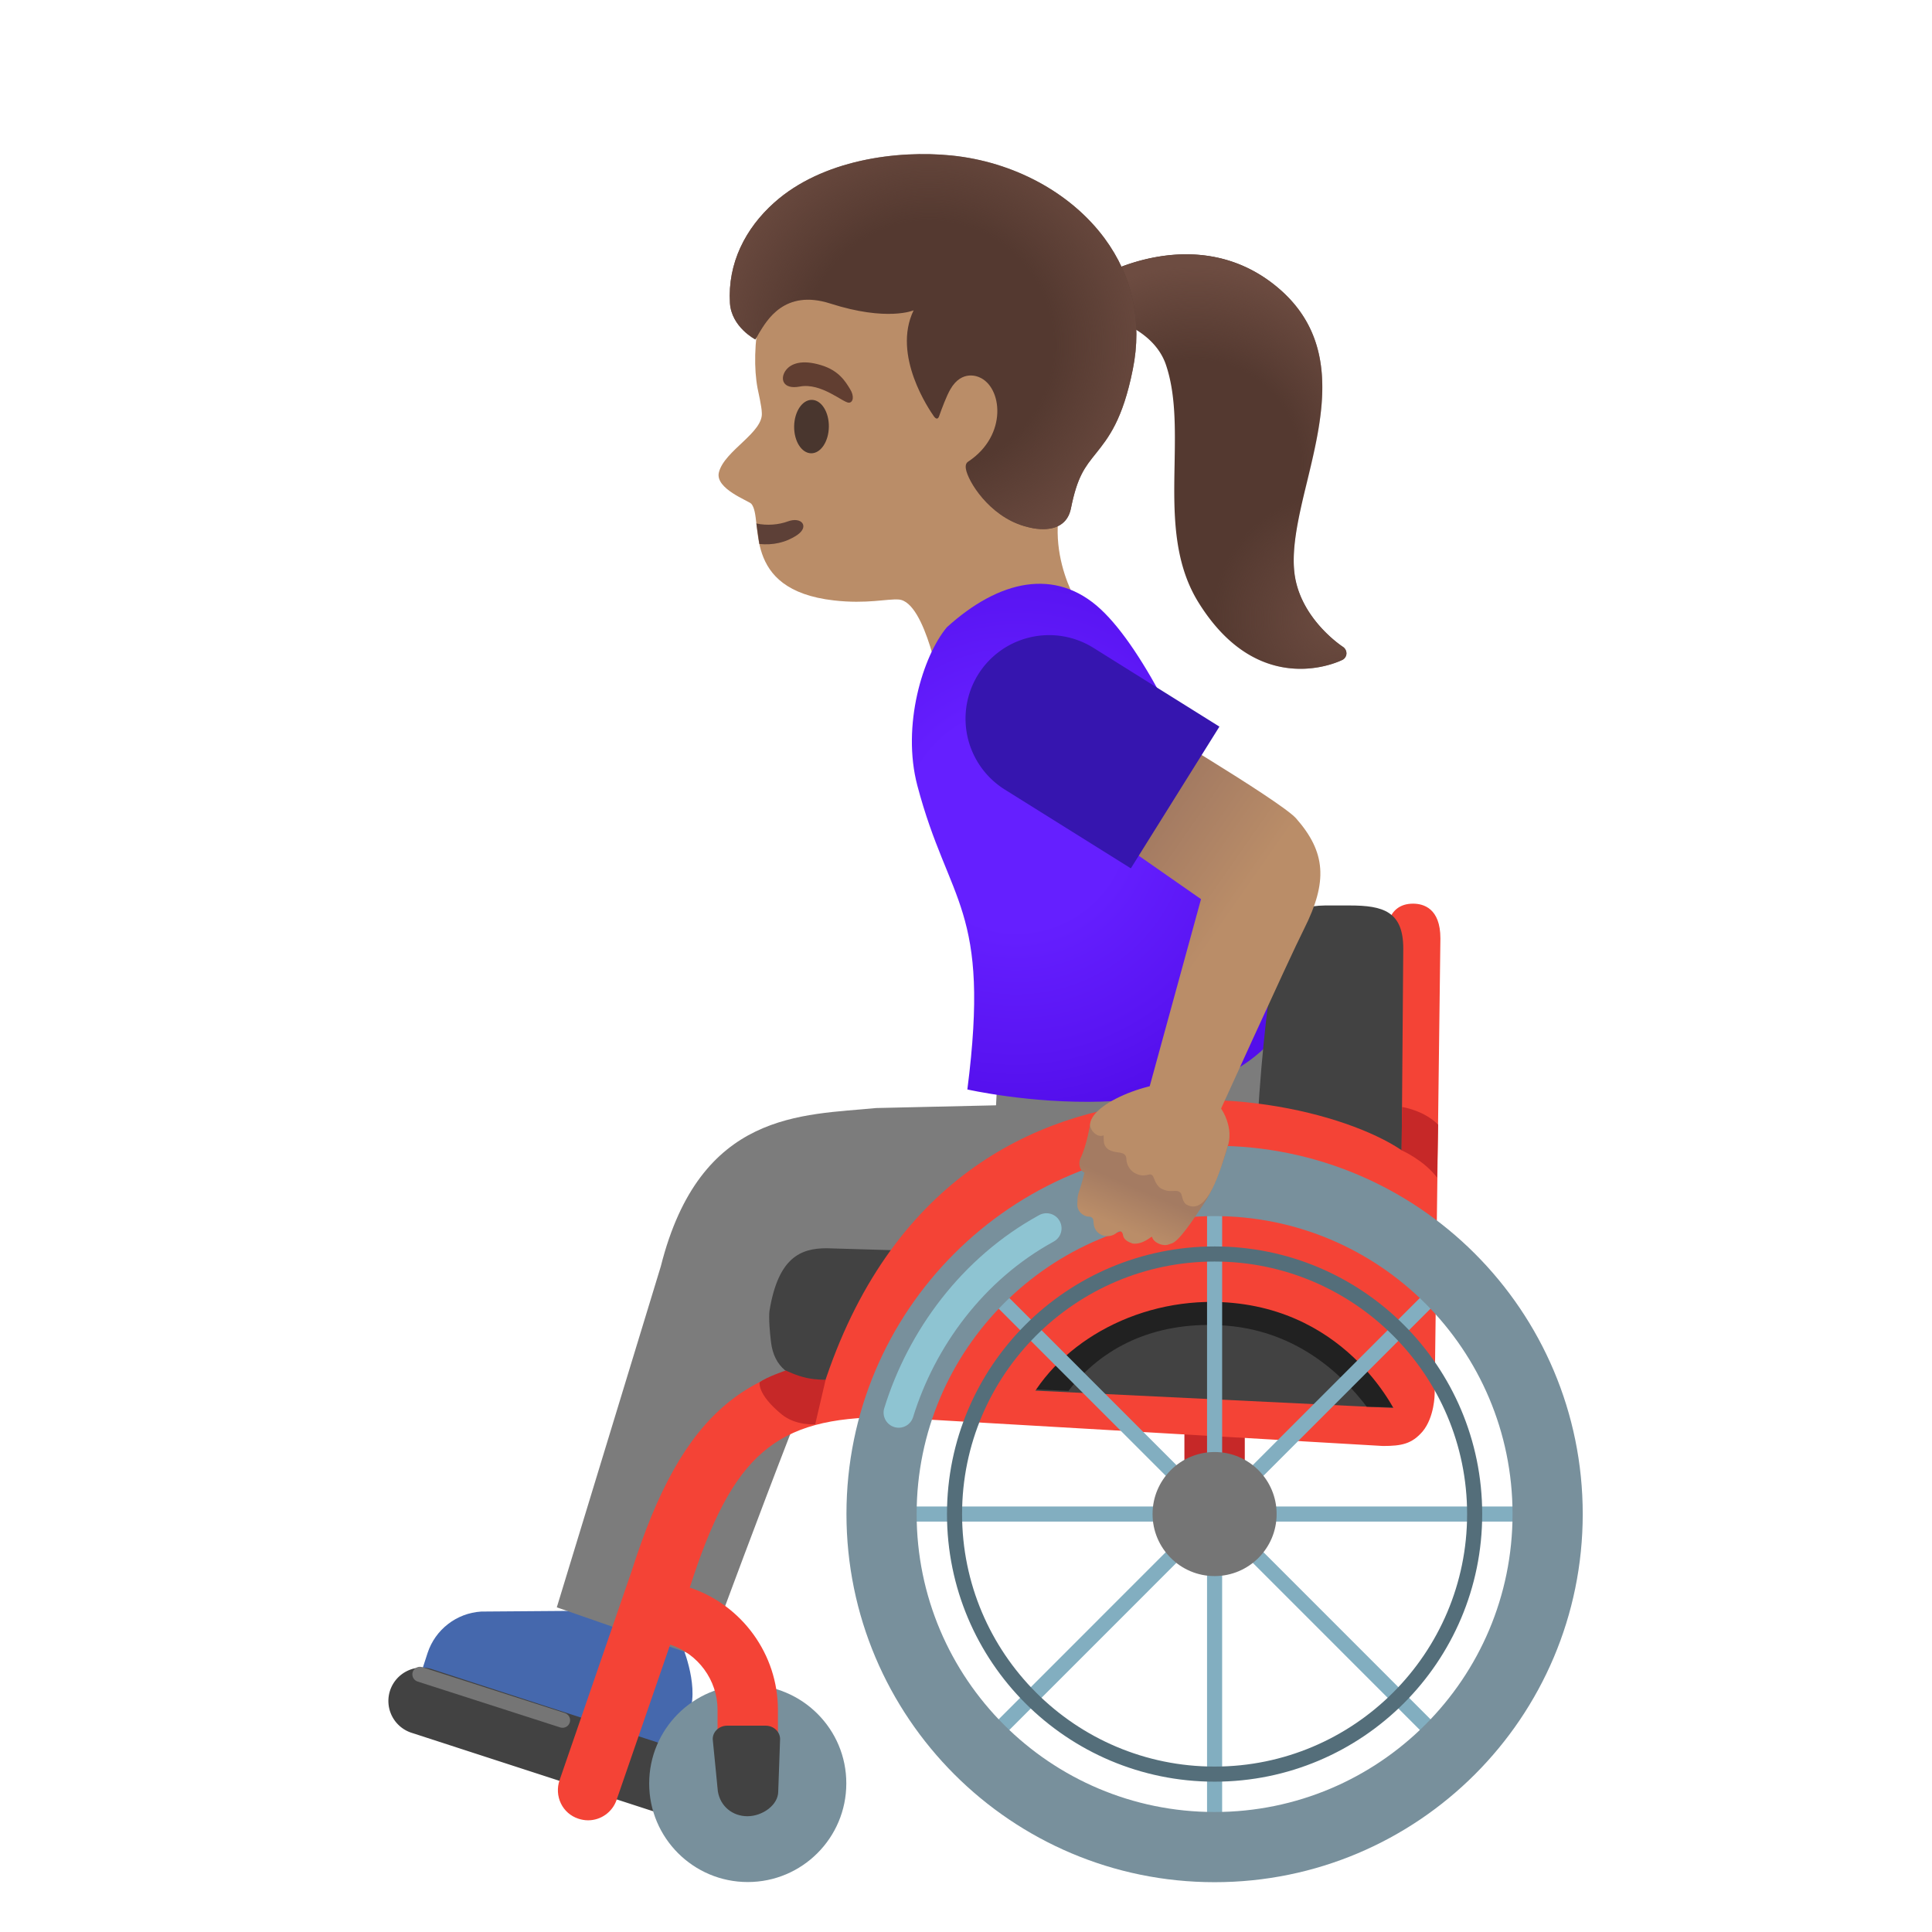 <svg xmlns="http://www.w3.org/2000/svg" viewBox="0 0 128 128" style="enable-background:new 0 0 128 128" xml:space="preserve"><path style="fill:#543930" d="M88.97 42.85c-.03-.02-2.58-1.67-3.14-4.46-.36-1.79.18-4.06.76-6.45 1.1-4.55 2.35-9.7-2.4-13.25-5.17-3.86-11.15-.46-11.21-.43a.5.5 0 0 0-.25.44l.02 1.77c0 .24.17.44.4.49.03.01 3.23.69 4.09 3.19.66 1.94.62 4.18.58 6.56-.06 3.18-.12 6.46 1.58 9.2 2.22 3.58 4.83 4.4 6.76 4.4 1.62 0 2.76-.58 2.78-.59.16-.08.26-.24.27-.42 0-.19-.09-.35-.24-.45z"/><radialGradient id="a" cx="79.224" cy="99.207" r="13.177" gradientTransform="matrix(1 0 0 -1 0 130)" gradientUnits="userSpaceOnUse"><stop offset=".526" style="stop-color:#6d4c41;stop-opacity:0"/><stop offset="1" style="stop-color:#6d4c41"/></radialGradient><path style="fill:url(#a)" d="M86.6 31.94c-.05.19-.09.38-.14.57l-8.72-5.87c-.08-.87-.23-1.71-.5-2.49-.86-2.5-4.06-3.19-4.09-3.19a.503.503 0 0 1-.4-.49l-.02-1.77c0-.18.09-.34.25-.43.06-.04 6.05-3.43 11.22.42 4.74 3.55 3.49 8.7 2.4 13.25z"/><radialGradient id="b" cx="88.671" cy="89.037" r="15.836" gradientTransform="matrix(1 0 0 -1 0 130)" gradientUnits="userSpaceOnUse"><stop offset="0" style="stop-color:#6d4c41"/><stop offset=".526" style="stop-color:#6d4c41;stop-opacity:0"/></radialGradient><path style="fill:url(#b)" d="M89.2 43.3c-.01.18-.11.34-.27.42-.03.01-1.16.59-2.78.59-1.93 0-4.54-.82-6.76-4.4-1.7-2.74-1.64-6.02-1.58-9.19.02-1.42.05-2.8-.08-4.08l8.72 5.87c-.52 2.18-.96 4.23-.63 5.89.57 2.79 3.12 4.44 3.14 4.46.15.09.24.26.24.44z"/><path style="fill:#ba8d68" d="M72.59 18.83c-2.37-4.24-8-7.71-12.82-7.14-5.4.64-8.46 4.37-9.44 9.23-.36 1.76-.38 3.53-.14 4.8.03.15.28 1.26.28 1.6.14 1.33-2.47 2.52-2.84 3.97-.28 1.09 1.98 1.89 2.15 2.09.85 1.02-.78 5.69 5.47 6.4 2.18.25 3.54-.12 4.3-.06 1.8.15 2.8 6.11 2.8 6.11l9.21-5.57s-3.07-4.51-.39-9.14c2.59-3.68 2.94-9.56 1.42-12.29z"/><path style="fill:#5d4037" d="M50.31 36.04c.87.09 1.74-.08 2.5-.59.83-.56.31-1.25-.63-.9-.57.21-1.36.29-2.07.13l.2 1.36z"/><path style="fill:#543930" d="M73.18 15.79c-2.24-3.03-6.04-5.08-10.16-5.49-3.58-.36-8.54.28-11.72 3.12-1.91 1.7-3.1 4.02-2.94 6.66.1 1.59 1.68 2.41 1.68 2.41l.08-.13s.01-.02.03-.05l.14-.25c.5-.8 1.66-2.93 4.72-1.95 3.78 1.21 5.52.45 5.52.45-1.45 2.99 1.06 6.62 1.34 7.02.15.21.28.2.35-.01.17-.49.5-1.36.74-1.77.78-1.37 1.9-.81 1.91-.81 1.53.62 1.92 3.84-.72 5.59-.06.04-.21.14-.16.47.12.81 1.53 3.12 3.85 3.8.31.09.58.15.83.18 1.32.15 2.08-.36 2.28-1.34.43-2.14.93-2.74 1.65-3.64.83-1.04 1.78-2.22 2.45-5.57.64-3.16-.01-6.17-1.87-8.69z"/><radialGradient id="c" cx="61.566" cy="107.147" r="15.616" gradientTransform="matrix(1 0 0 -1 0 130)" gradientUnits="userSpaceOnUse"><stop offset=".526" style="stop-color:#6d4c41;stop-opacity:0"/><stop offset="1" style="stop-color:#6d4c41"/></radialGradient><path style="fill:url(#c)" d="M73.18 15.79c-2.24-3.03-6.04-5.08-10.16-5.49-3.58-.36-8.54.28-11.72 3.12-1.91 1.7-3.1 4.02-2.94 6.66.1 1.59 1.68 2.41 1.68 2.41l.08-.13s.01-.02.03-.05l.14-.25c.5-.8 1.66-2.93 4.72-1.95 3.78 1.21 5.52.45 5.52.45-1.45 2.99 1.06 6.62 1.34 7.02.15.21.28.2.35-.01.17-.49.5-1.36.74-1.77.78-1.37 1.9-.81 1.91-.81 1.53.62 1.92 3.84-.72 5.59-.06.04-.21.14-.16.47.12.81 1.53 3.12 3.85 3.8.31.09.58.15.83.18 1.32.15 2.08-.36 2.28-1.34.43-2.14.93-2.74 1.65-3.64.83-1.04 1.78-2.22 2.45-5.57.64-3.16-.01-6.17-1.87-8.69z"/><ellipse transform="rotate(-89.209 53.763 28.259)" style="fill:#49362e" cx="53.76" cy="28.26" rx="1.77" ry="1.15"/><path style="fill:#613e31" d="M52.99 25.61c-1.15.22-1.34-.55-.91-1.1.32-.41 1.03-.71 2.31-.32 1.21.36 1.64 1.12 1.93 1.59.29.46.21.89-.08.9-.39 0-1.83-1.34-3.25-1.07z"/><path style="fill:#4568ad" d="M43.43 116.74c.6.19 1.25-.14 1.44-.74l.85-2.67c.58-1.81-.59-4.47-.59-4.47l-6.64-2.14-6.61.05c-1.63.1-3.04 1.19-3.55 2.74l-.39 1.2c-.17.53.12 1.09.65 1.26l14.84 4.77z"/><path style="fill:#7c7c7c" d="m83.14 67.06-17.02 3.62-.13 2.55-7.94.18c-4.88.48-11.67.17-14.27 10.49l-6.89 22.59 9.85 3.43s7.9-21.46 8.4-21.43c.5.02 15.14.81 24.77-.5 9.6-1.29 3.23-20.93 3.23-20.93z"/><radialGradient id="d" cx="67.56" cy="75.887" r="19.484" gradientTransform="scale(1 -1) rotate(18.161 475.103 10.053)" gradientUnits="userSpaceOnUse"><stop offset=".364" style="stop-color:#651fff"/><stop offset=".812" style="stop-color:#5914f2"/><stop offset="1" style="stop-color:#530eeb"/></radialGradient><path style="fill:url(#d)" d="M64.09 72.18c1.55-12.08-1.22-12.23-3.31-20.12-1.06-4 .37-8.61 1.95-10.5 3.47-3.15 7.2-3.97 10.19-1.2 5.89 5.48 12.5 26.92 12.5 26.92-4.71 8.68-21.33 4.9-21.33 4.9z"/><path style="fill:#c62828" d="M78.47 93.17h4v7.14h-4z"/><path style="fill:#424242" d="m43.24 119.99-15.98-5.19a2.216 2.216 0 0 1-1.42-2.79c.38-1.16 1.63-1.8 2.79-1.42l15.98 5.19c1.16.38 1.8 1.63 1.42 2.79a2.216 2.216 0 0 1-2.79 1.42z"/><path style="fill:#78909c" d="M49.54 111.63c-3.61 0-6.53 2.93-6.53 6.53 0 3.61 2.93 6.53 6.53 6.53 3.61 0 6.53-2.93 6.53-6.53.01-3.6-2.92-6.53-6.53-6.53z"/><path style="fill:#f44336" d="M93.62 59.87c-1.81 0-1.81 1.94-1.81 2.59l-.25 29.21-32.67-1.77c-9.36 0-13.66 3.58-17.04 14.18l-4.78 13.87c-.17.5-.14 1.05.09 1.53s.64.84 1.15 1.01c.21.07.43.11.65.11.85 0 1.61-.54 1.89-1.35l3.55-10.29c1.84.6 3.14 2.35 3.14 4.32v4.88c0 1.1.9 2 2 2s2-.9 2-2v-4.88c0-3.68-2.38-6.94-5.84-8.1 2.84-8.85 5.68-11.28 13.07-11.29l32.85 1.91c1.25 0 1.92-.14 2.63-.96.79-.95.8-2.47.8-2.48l.38-30.19c0-2-1.13-2.3-1.81-2.3z"/><path style="fill:#424242" d="M49.52 120.33c-.99 0-1.8-.66-1.96-1.65l-.33-3.35c-.08-.53.37-1 .95-1h2.54c.57 0 1.01.45.96.97l-.12 3.39c0 .9-1.05 1.64-2.04 1.64zM92.97 62.84c0-2.46-1.34-2.85-3.55-2.85h-1.64c-2.31.03-2.69 1.07-3.11 2.57-.75 2.67-2.18 16.77-1.07 20.67.03.1.08.22.12.32l-28.96-.85c-1.73 0-3.19.63-3.77 4.09 0 0-.11.44.09 2.12.2 1.68 1.31 2.44 2.76 2.51l38.84 1.88-.05-.13c.06.05.1.08.1.08l.24-30.41z"/><path style="fill:#212121" d="M70.79 92.15c2.22-2.9 5.67-4.56 10.02-4.35 5.04.23 8.15 3.31 9.74 5.4l3.4.07c.07-3.89.26-13.9.26-13.9-2.54-4.26-29.74-11.62-38.87 12.08l15.45.7z"/><path style="fill:#f44336" d="m92.66 93.95 1.81-.56c0-2.09-.26-15.91-.26-15.91-2.67-4.46-31.97-12.63-40.07 15.72l5.24-.02 8.37.49c2.02-4.53 7.42-7.66 13.19-7.4 8.58.4 11.72 7.68 11.72 7.68z"/><radialGradient id="e" cx="76.47" cy="100.306" r="1.107" gradientTransform="translate(4)" gradientUnits="userSpaceOnUse"><stop offset="0" style="stop-color:#78909c"/><stop offset=".562" style="stop-color:#617a86"/><stop offset="1" style="stop-color:#546e7a"/></radialGradient><path style="fill:url(#e)" d="M80.47 101.41c-.61 0-1.11-.5-1.11-1.11s.5-1.11 1.11-1.11 1.11.5 1.11 1.11-.5 1.11-1.11 1.11z"/><path style="fill:#82aec0" d="M80.47 99.7c.33 0 .61.27.61.61 0 .33-.27.61-.61.61s-.61-.27-.61-.61c0-.34.28-.61.61-.61m0-1a1.609 1.609 0 1 0 0 3.22 1.609 1.609 0 1 0 0-3.22z"/><path style="fill:none;stroke:#82aec0;stroke-linecap:round;stroke-miterlimit:10" d="M80.47 79.6v41.42M95.11 85.66l-29.28 29.29M95.11 114.95 65.83 85.66M59.76 100.31h41.42"/><path style="fill:#78909c" d="M80.47 75.91c-13.47 0-24.39 10.92-24.39 24.39S67 124.7 80.47 124.7s24.39-10.92 24.39-24.39-10.92-24.4-24.39-24.4zm0 44.14c-10.9 0-19.74-8.84-19.74-19.74 0-10.9 8.84-19.74 19.74-19.74 10.9 0 19.74 8.84 19.74 19.74 0 10.9-8.84 19.74-19.74 19.74z"/><path style="fill:#546e7a" d="M80.47 83.58c9.22 0 16.73 7.5 16.73 16.73s-7.5 16.73-16.73 16.73-16.73-7.5-16.73-16.73 7.51-16.73 16.73-16.73m0-1c-9.79 0-17.73 7.94-17.73 17.73s7.94 17.73 17.73 17.73 17.73-7.94 17.73-17.73-7.94-17.73-17.73-17.73z"/><circle style="fill:#757575" cx="80.47" cy="100.31" r="4.11"/><path style="fill:none;stroke:#757575;stroke-linecap:round;stroke-miterlimit:10" d="m27.82 110.93 9.45 3.04"/><path style="fill:#c62828" d="M92.86 76.21s1.49.66 2.35 1.81l.07-3.51c-.96-.96-2.39-1.17-2.39-1.17l-.03 2.87zM54.7 91.41l-.69 2.95s-1.28.12-2.23-.66c-1.64-1.35-1.45-2.12-1.45-2.12.45-.35 1.73-.78 1.73-.78s.72.35 1.38.49 1.26.12 1.26.12z"/><path style="opacity:.8;fill:none;stroke:#94d1e0;stroke-width:2;stroke-linecap:round;stroke-miterlimit:10" d="M59.54 93.59c1.51-4.89 4.89-9.53 9.79-12.21"/><linearGradient id="f" gradientUnits="userSpaceOnUse" x1="85.935" y1="62.921" x2="73.935" y2="71.293" gradientTransform="matrix(1 0 0 -1 0 130)"><stop offset=".5" style="stop-color:#ba8d68"/><stop offset="1" style="stop-color:#a47b62"/></linearGradient><path style="fill:url(#f)" d="m74.85 47.14-5.16 5.54 9.88 6.89-3.68 13.42 4.41 1.78s5.14-11.34 6.1-13.23c1.58-3.14 1.44-5.08-.53-7.32-1.05-1.18-11.02-7.08-11.02-7.08z"/><linearGradient id="g" gradientUnits="userSpaceOnUse" x1="74.226" y1="48.68" x2="75.343" y2="51.285" gradientTransform="matrix(1 0 0 -1 0 130)"><stop offset="0" style="stop-color:#ba8d68"/><stop offset="1" style="stop-color:#a47b62"/></linearGradient><path style="fill:url(#g)" d="M80.63 73.49c-.23-.18-.43-.35-.62-.51-.39-.33-.76-.64-1.35-1.01-.72-.44-4.15.93-4.93 1.22-.26.1-.5.19-.72.29-.3.13-.53.36-.63.63-.04.05-.08.11-.12.2-.01.04-.02.07-.02.11 0 .01-.25 1.5-.65 2.31-.16.31-.07.84.26.96 0 0-.19.77-.33 1.16-.17.46-.12.61-.14.82-.04.36.1.63.36.8.32.21.44.08.59.19s.1.29.14.5c.11.56.58.71.77.73.62.06.8-.33.91-.33.2.01.24.18.26.31.06.28.36.43.64.52.73.08 1.26-.54 1.28-.44.08.37.72.65 1.09.5.31-.13.5.12 2.35-2.72.37-.5.97-1.84 1.37-3.12l.19-.61c.3-.96.03-1.94-.7-2.51z"/><linearGradient id="h" gradientUnits="userSpaceOnUse" x1="75.552" y1="52.205" x2="73.319" y2="48.298" gradientTransform="matrix(1 0 0 -1 0 130)"><stop offset=".5" style="stop-color:#ba8d68"/><stop offset="1" style="stop-color:#a47b62"/></linearGradient><path style="fill:url(#h)" d="M78.94 71.88c-1.76-.67-6.6 1.02-6.72 2.61-.03.36.46.92.9.73 0 0 0 .43.03.53.14.54.76.57.95.6.35.05.52.13.53.48.01.33.23.7.52.87.32.18.57.22.96.12.18-.05.28.06.34.24.08.25.28.59.49.69.39.2.64.16.92.15.18 0 .26.02.38.16.09.12.08.59.39.76 1.39.73 2.2-2.24 2.73-3.97.39-1.26-.43-3.21-2.42-3.97z"/><path style="fill:#3615af" d="m74.92 57.53 5.87-9.39-8.35-5.22a5.54 5.54 0 0 0-7.63 1.76 5.54 5.54 0 0 0 1.76 7.63l8.35 5.22z"/></svg>